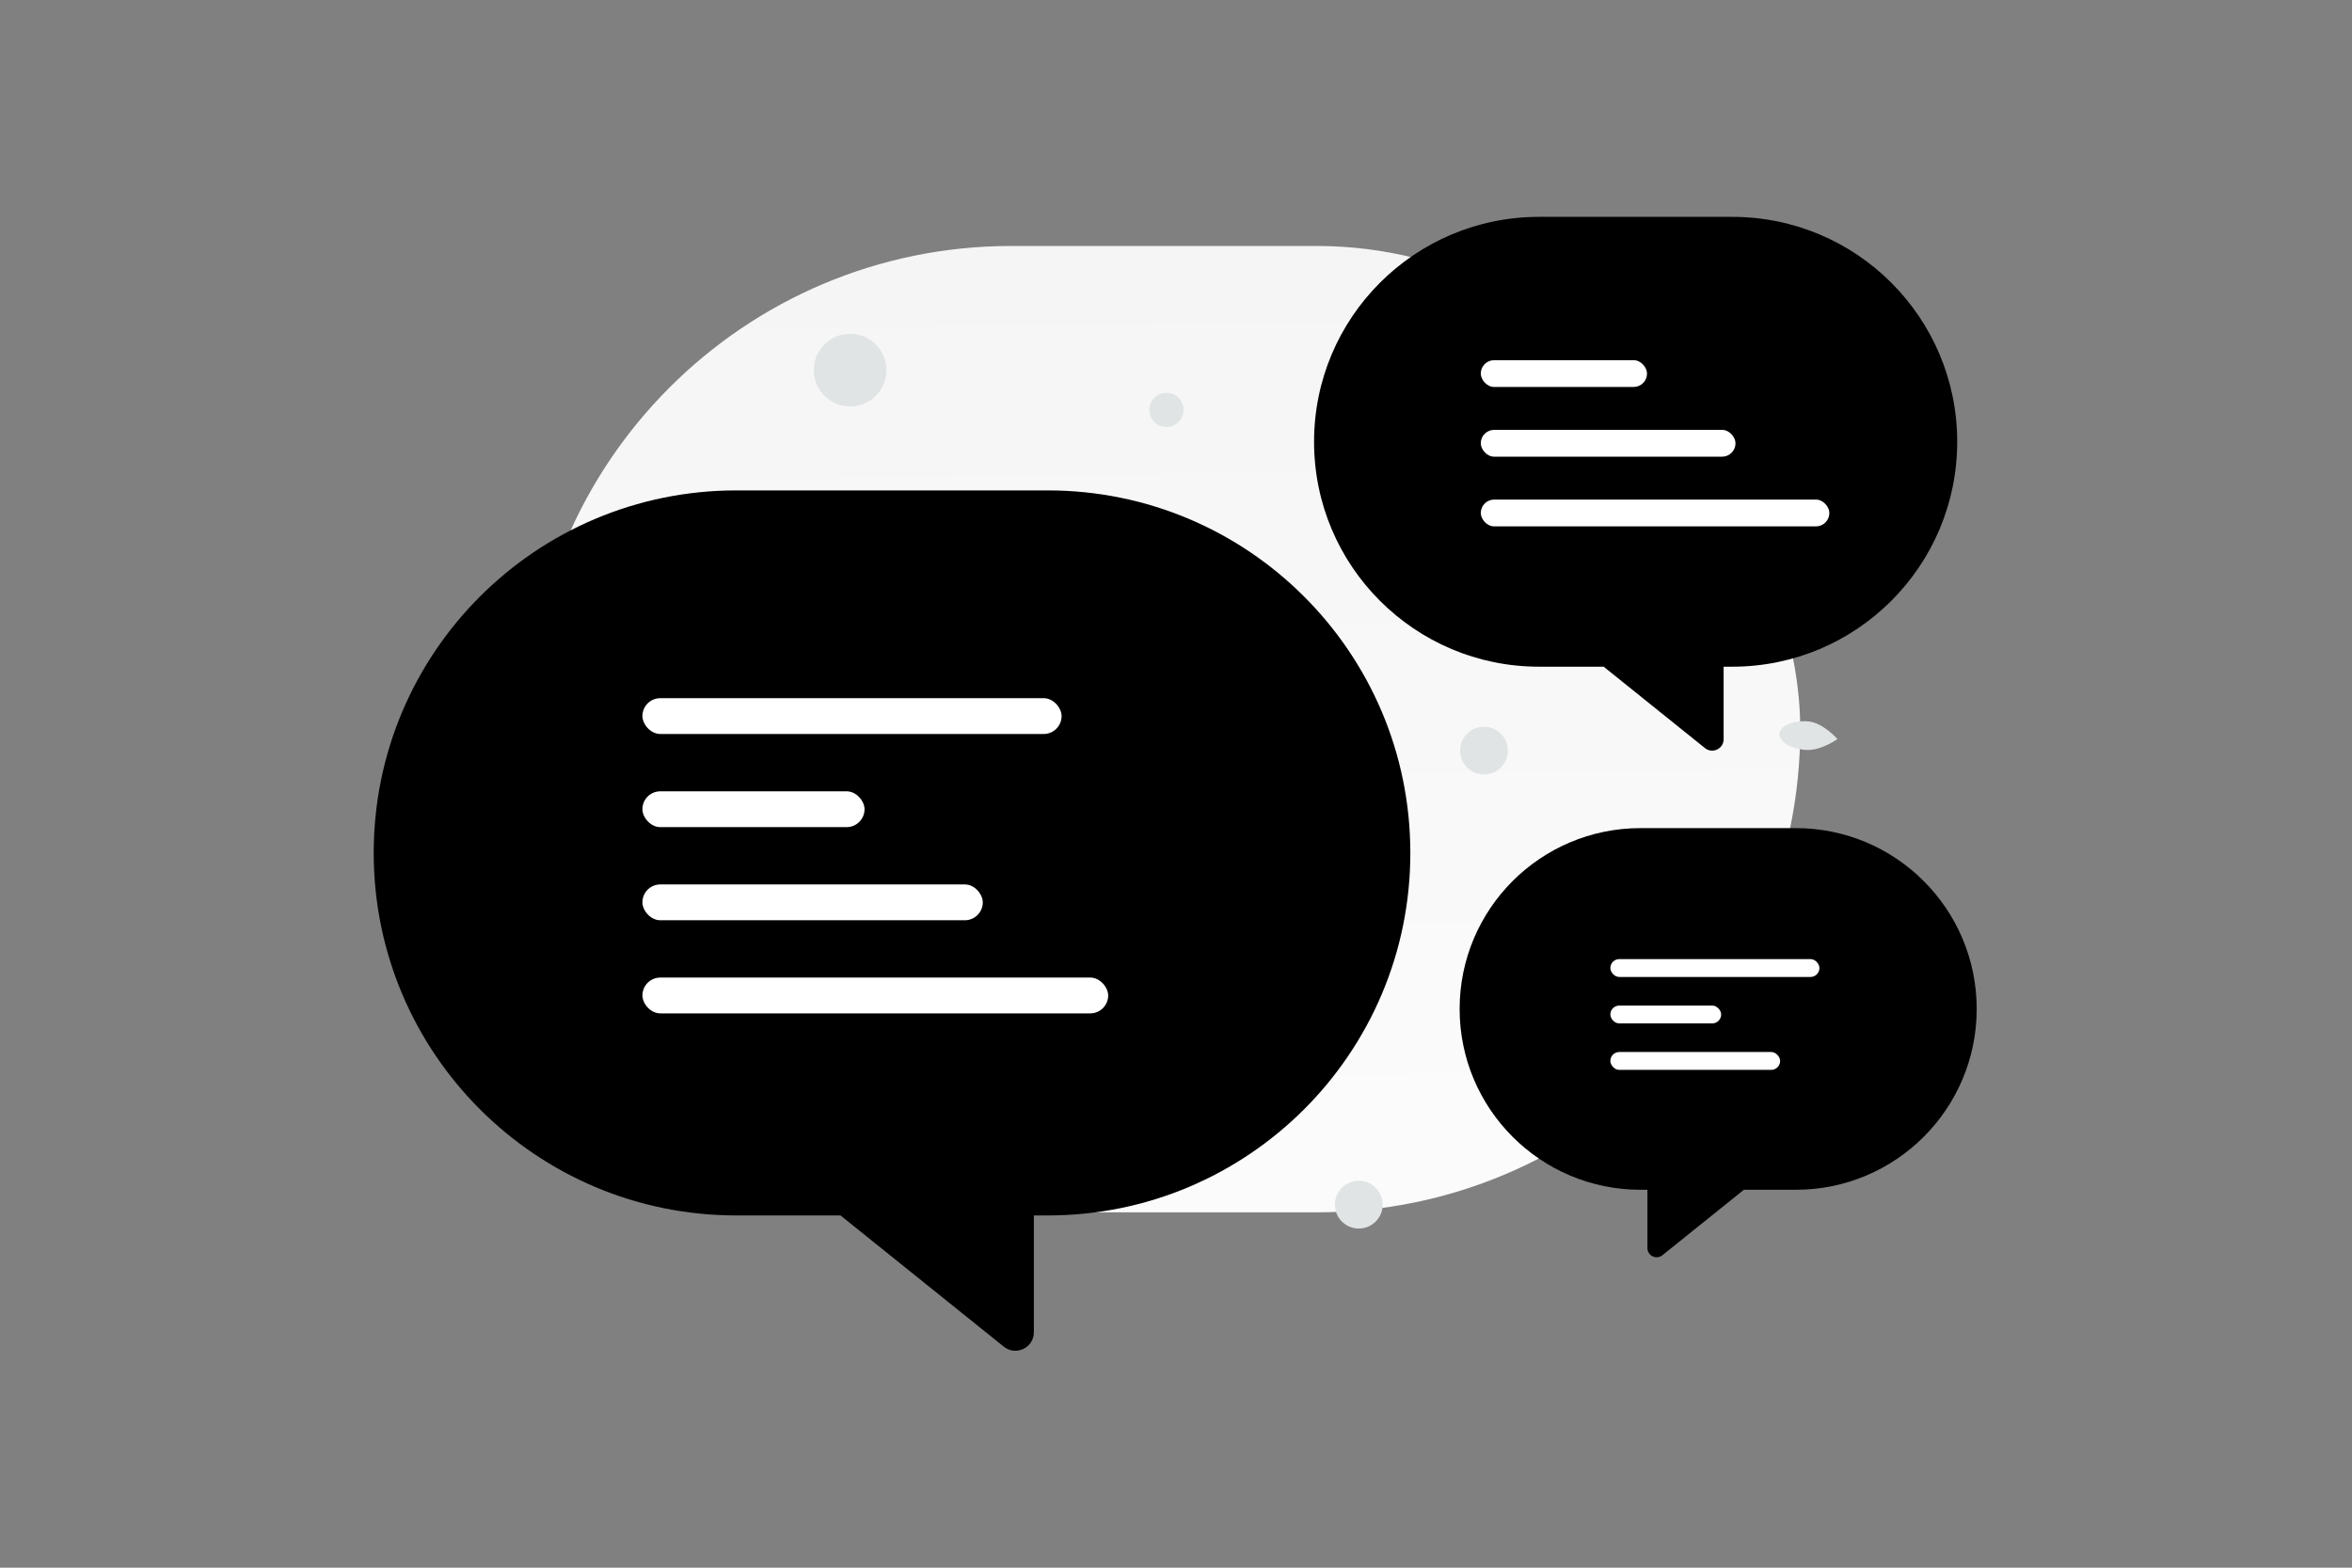 <svg width="900" height="600" viewBox="0 0 900 600" fill="none" xmlns="http://www.w3.org/2000/svg"><rect x="0" y="0" width="900" height="600" fill="#808080" stroke="none"/><path fill="transparent" d="M0 0h900v600H0z"/><rect x="202.043" y="94.14" width="486.827" height="369.855" rx="184.928" fill="url(#a)"/><path fill-rule="evenodd" clip-rule="evenodd" d="M539.67 326.441c0-76.628-62.119-138.747-138.747-138.747H281.747C205.119 187.694 143 249.813 143 326.441c0 76.628 62.119 138.748 138.747 138.748h39.87l62.495 50.222c4.627 3.718 11.499.425 11.499-5.511v-44.711h5.312c76.628 0 138.747-62.12 138.747-138.748z" fill="#000"/><rect x="245.821" y="267.208" width="160.401" height="13.71" rx="6.855" fill="#fff"/><rect x="245.821" y="302.854" width="84.999" height="13.71" rx="6.855" fill="#fff"/><rect x="245.821" y="338.499" width="130.24" height="13.71" rx="6.855" fill="#fff"/><rect x="245.821" y="374.144" width="178.224" height="13.71" rx="6.855" fill="#fff"/><path fill-rule="evenodd" clip-rule="evenodd" d="M558.531 386.151c0-38.222 30.986-69.207 69.208-69.207h59.445c38.222 0 69.207 30.985 69.207 69.207 0 38.223-30.985 69.208-69.207 69.208h-19.887l-31.173 25.051c-2.308 1.855-5.736.212-5.736-2.749v-22.302h-2.649c-38.222 0-69.208-30.985-69.208-69.208z" fill="#000"/><rect x="616.205" y="367.075" width="80.009" height="6.838" rx="3.419" fill="#fff"/><rect x="616.205" y="384.854" width="42.398" height="6.838" rx="3.419" fill="#fff"/><rect x="616.205" y="402.634" width="64.964" height="6.838" rx="3.419" fill="#fff"/><path fill-rule="evenodd" clip-rule="evenodd" d="M748.93 169.081C748.93 121.54 710.39 83 662.849 83h-73.938c-47.542 0-86.081 38.54-86.081 86.081 0 47.541 38.539 86.081 86.081 86.081h24.735l38.773 31.159c2.871 2.307 7.134.263 7.134-3.419v-27.74h3.296c47.541 0 86.081-38.54 86.081-86.081z" fill="#000"/><rect x="566.621" y="137.845" width="63.617" height="10.261" rx="5.13" fill="#fff"/><rect x="566.621" y="164.523" width="97.477" height="10.261" rx="5.13" fill="#fff"/><rect x="566.621" y="191.202" width="133.39" height="10.261" rx="5.13" fill="#fff"/><circle r="13.901" transform="scale(-1 1) rotate(-45 8.332 463.503)" fill="#E1E4E5"/><circle r="6.546" transform="scale(-1 1) rotate(-45 -33.821 617.239)" fill="#E1E4E5"/><path d="M691.013 287.017c5.788.387 12.092-4.154 12.092-4.154s-5.574-6.394-11.363-6.781c-5.788-.388-10.647 1.745-10.849 4.767-.201 3.021 4.327 5.782 10.12 6.168z" fill="#E1E4E5"/><circle cx="567.85" cy="287.273" r="9.142" transform="rotate(-178.879 567.85 287.273)" fill="#E1E4E5"/><circle cx="519.946" cy="461.06" r="9.142" transform="rotate(-178.879 519.946 461.06)" fill="#E1E4E5"/><defs><linearGradient id="a" x1="455.837" y1="671.357" x2="447.173" y2="-308.255" gradientUnits="userSpaceOnUse"><stop stop-color="#fff"/><stop offset="1" stop-color="#EEE"/></linearGradient></defs></svg>